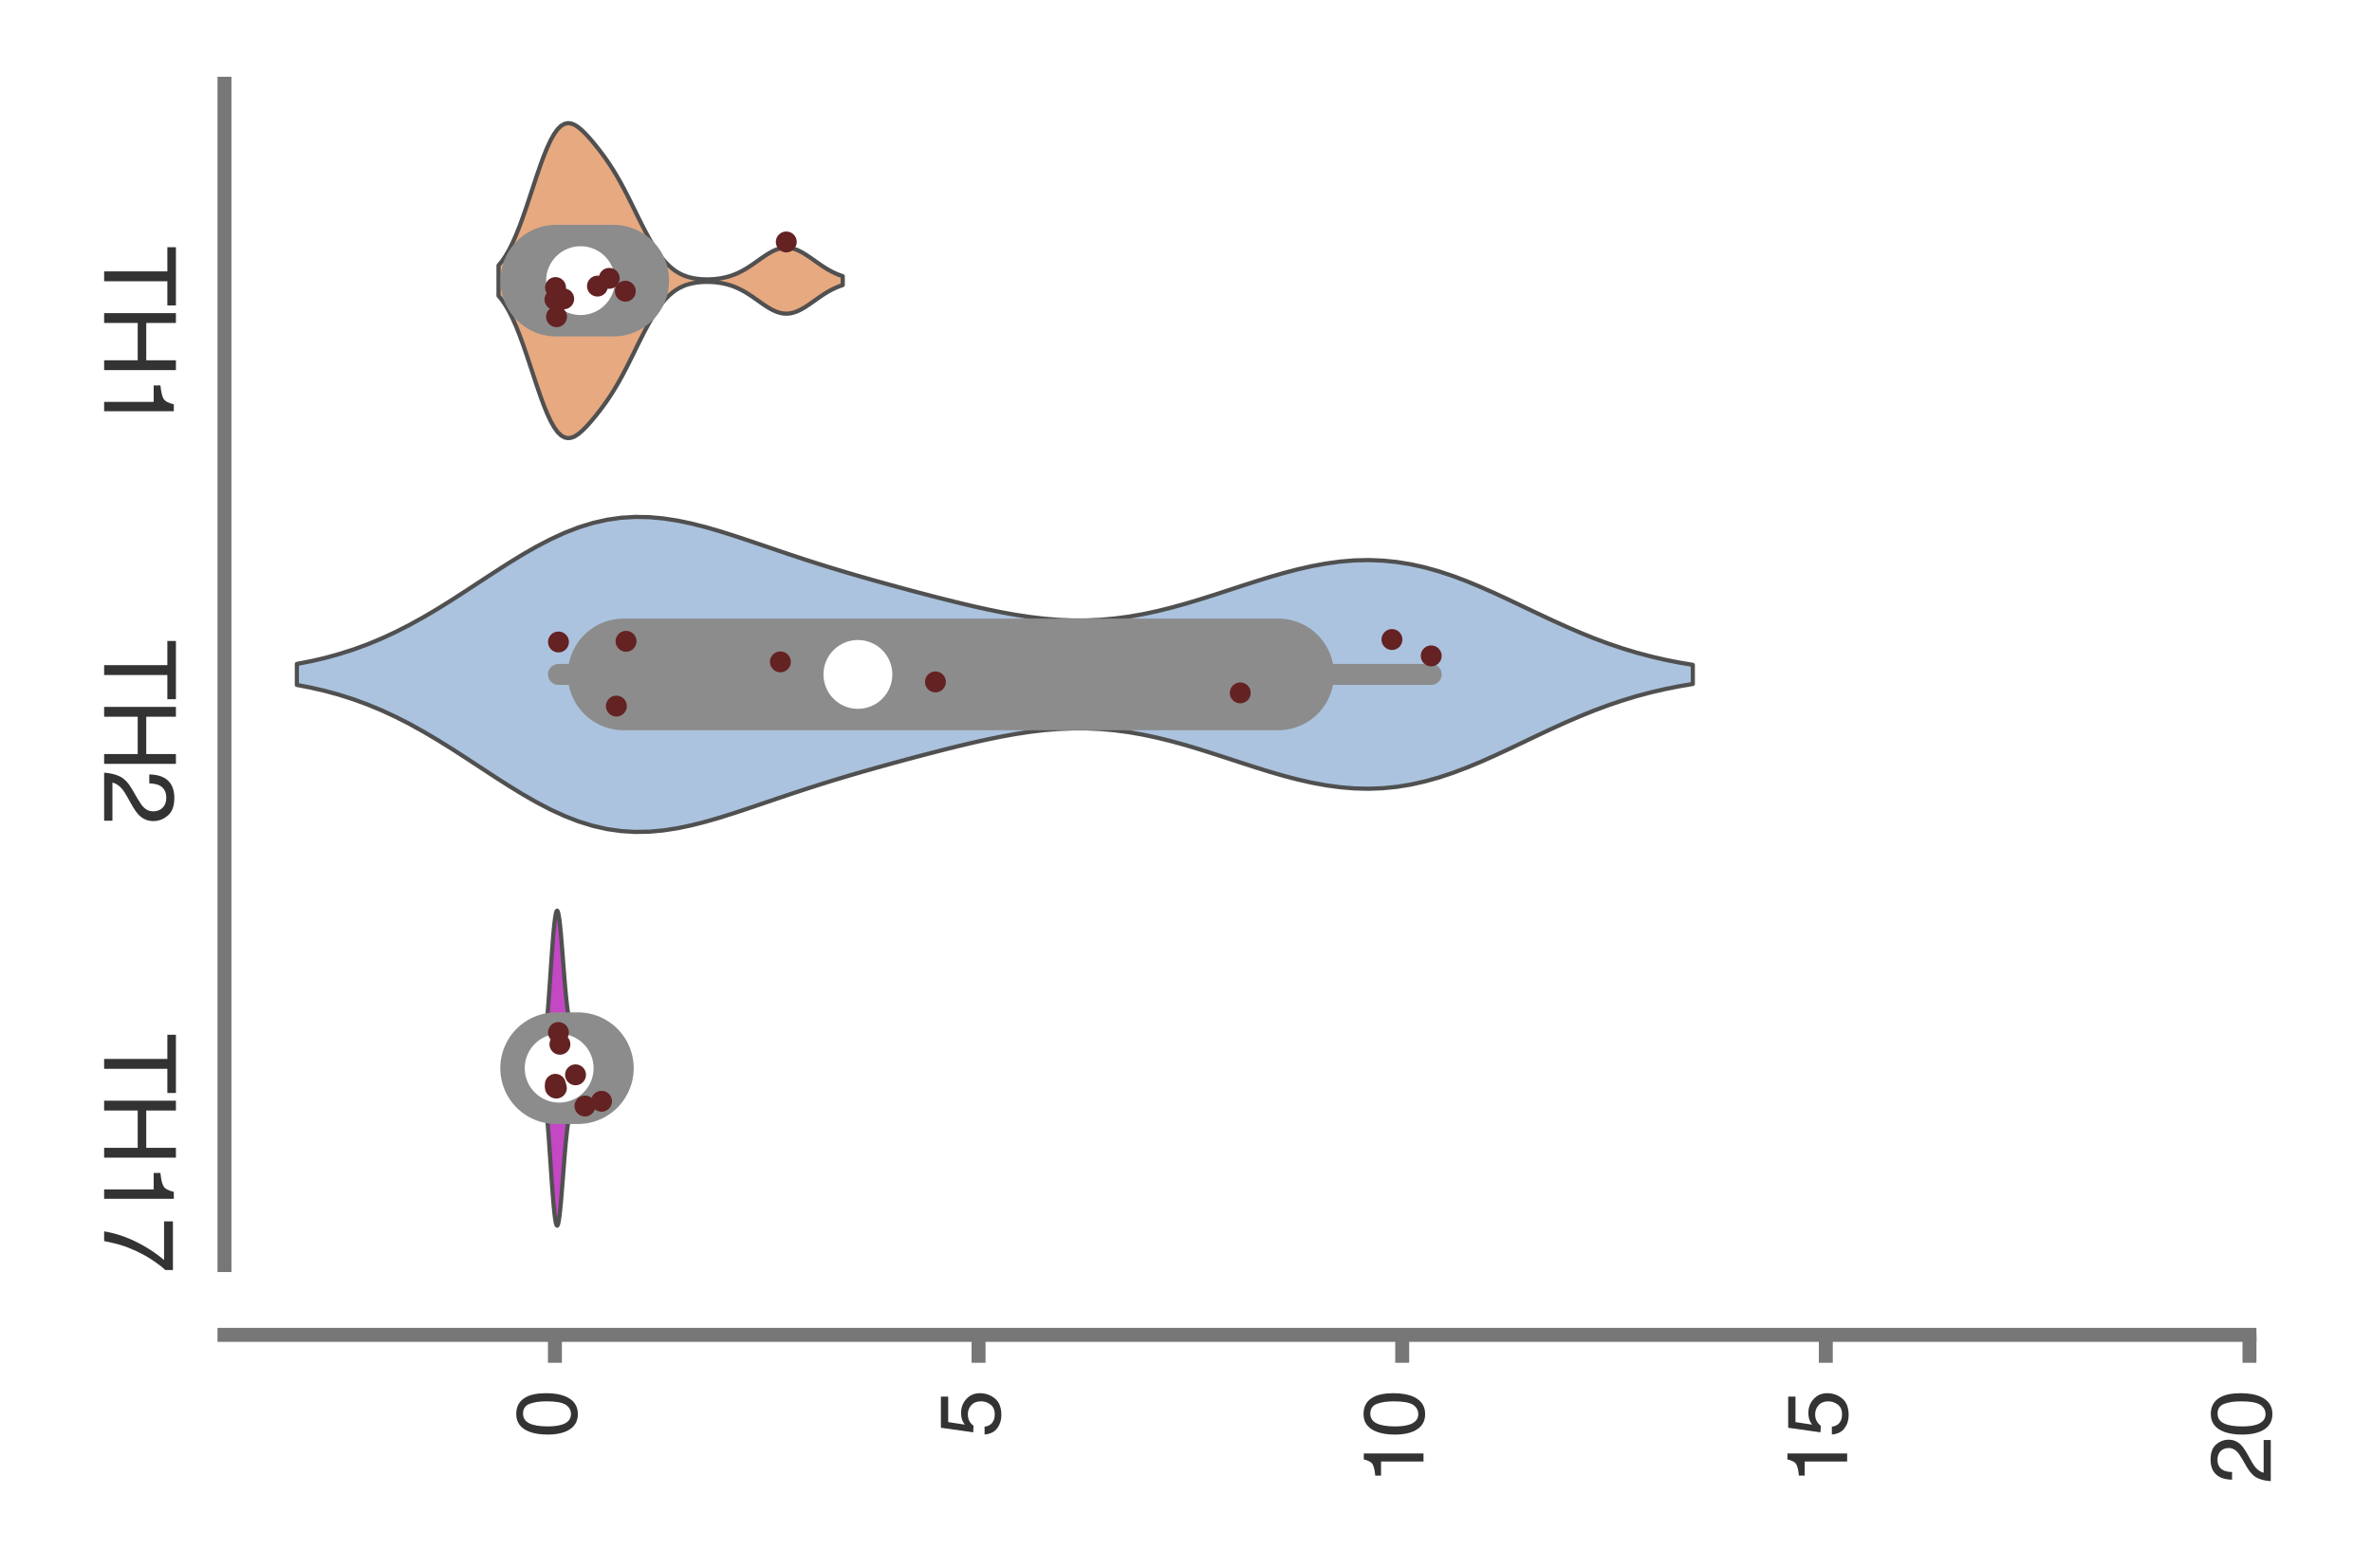 <?xml version="1.0" encoding="utf-8" standalone="no"?>
<!DOCTYPE svg PUBLIC "-//W3C//DTD SVG 1.1//EN"
  "http://www.w3.org/Graphics/SVG/1.1/DTD/svg11.dtd">
<svg xmlns:xlink="http://www.w3.org/1999/xlink" width="84.96pt" height="56.16pt" viewBox="0 0 84.96 56.16" xmlns="http://www.w3.org/2000/svg" version="1.1">
 <defs>
  <style type="text/css">*{stroke-linejoin: round; stroke-linecap: butt}</style>
 </defs>
 <g id="figure_1">
  <g id="patch_1">
   <path d="M 0 56.16 
L 84.96 56.16 
L 84.96 0 
L 0 0 
z
" style="fill: #ffffff"/>
  </g>
  <g id="axes_1">
   <g id="patch_2">
    <path d="M 8.04 45.323 
L 80.571 45.323 
L 80.571 3 
L 8.04 3 
z
" style="fill: #ffffff"/>
   </g>
   <g id="matplotlib.axis_1">
    <g id="xtick_1">
     <g id="line2d_1">
      <defs>
       <path id="mef091b6fe2" d="M 0 0 
L 0 1 
" style="stroke: #777777; stroke-width: 0.5"/>
      </defs>
      <g>
       <use xlink:href="#mef091b6fe2" x="19.876" y="47.823" style="fill: #777777; stroke: #777777; stroke-width: 0.5"/>
      </g>
     </g>
     <g id="text_1">
      <!-- 0 -->
      <g style="fill: #333333" transform="translate(20.639 51.491) rotate(-90) scale(0.03 -0.03)">
       <defs>
        <path id="Helvetica-30" d="M 1731 4475 
Q 2600 4475 2988 3759 
Q 3288 3206 3288 2244 
Q 3288 1331 3016 734 
Q 2622 -122 1728 -122 
Q 922 -122 528 578 
Q 200 1163 200 2147 
Q 200 2909 397 3456 
Q 766 4475 1731 4475 
z
M 1725 391 
Q 2163 391 2422 778 
Q 2681 1166 2681 2222 
Q 2681 2984 2493 3476 
Q 2306 3969 1766 3969 
Q 1269 3969 1039 3501 
Q 809 3034 809 2125 
Q 809 1441 956 1025 
Q 1181 391 1725 391 
z
" transform="scale(0.016)"/>
       </defs>
       <use xlink:href="#Helvetica-30"/>
      </g>
     </g>
    </g>
    <g id="xtick_2">
     <g id="line2d_2">
      <g>
       <use xlink:href="#mef091b6fe2" x="35.05" y="47.823" style="fill: #777777; stroke: #777777; stroke-width: 0.5"/>
      </g>
     </g>
     <g id="text_2">
      <!-- 5 -->
      <g style="fill: #333333" transform="translate(35.813 51.491) rotate(-90) scale(0.03 -0.03)">
       <defs>
        <path id="Helvetica-35" d="M 791 1141 
Q 847 659 1238 475 
Q 1438 381 1700 381 
Q 2200 381 2440 700 
Q 2681 1019 2681 1406 
Q 2681 1875 2395 2131 
Q 2109 2388 1709 2388 
Q 1419 2388 1211 2275 
Q 1003 2163 856 1963 
L 369 1991 
L 709 4400 
L 3034 4400 
L 3034 3856 
L 1131 3856 
L 941 2613 
Q 1097 2731 1238 2791 
Q 1488 2894 1816 2894 
Q 2431 2894 2859 2497 
Q 3288 2100 3288 1491 
Q 3288 856 2895 371 
Q 2503 -113 1644 -113 
Q 1097 -113 676 195 
Q 256 503 206 1141 
L 791 1141 
z
" transform="scale(0.016)"/>
       </defs>
       <use xlink:href="#Helvetica-35"/>
      </g>
     </g>
    </g>
    <g id="xtick_3">
     <g id="line2d_3">
      <g>
       <use xlink:href="#mef091b6fe2" x="50.224" y="47.823" style="fill: #777777; stroke: #777777; stroke-width: 0.5"/>
      </g>
     </g>
     <g id="text_3">
      <!-- 10 -->
      <g style="fill: #333333" transform="translate(50.987 53.16) rotate(-90) scale(0.03 -0.03)">
       <defs>
        <path id="Helvetica-31" d="M 613 3169 
L 613 3600 
Q 1222 3659 1462 3798 
Q 1703 3938 1822 4456 
L 2266 4456 
L 2266 0 
L 1666 0 
L 1666 3169 
L 613 3169 
z
" transform="scale(0.016)"/>
       </defs>
       <use xlink:href="#Helvetica-31"/>
       <use xlink:href="#Helvetica-30" x="55.615"/>
      </g>
     </g>
    </g>
    <g id="xtick_4">
     <g id="line2d_4">
      <g>
       <use xlink:href="#mef091b6fe2" x="65.397" y="47.823" style="fill: #777777; stroke: #777777; stroke-width: 0.5"/>
      </g>
     </g>
     <g id="text_4">
      <!-- 15 -->
      <g style="fill: #333333" transform="translate(66.161 53.16) rotate(-90) scale(0.03 -0.03)">
       <use xlink:href="#Helvetica-31"/>
       <use xlink:href="#Helvetica-35" x="55.615"/>
      </g>
     </g>
    </g>
    <g id="xtick_5">
     <g id="line2d_5">
      <g>
       <use xlink:href="#mef091b6fe2" x="80.571" y="47.823" style="fill: #777777; stroke: #777777; stroke-width: 0.5"/>
      </g>
     </g>
     <g id="text_5">
      <!-- 20 -->
      <g style="fill: #333333" transform="translate(81.334 53.16) rotate(-90) scale(0.03 -0.03)">
       <defs>
        <path id="Helvetica-32" d="M 200 0 
Q 231 578 439 1006 
Q 647 1434 1250 1784 
L 1850 2131 
Q 2253 2366 2416 2531 
Q 2672 2791 2672 3125 
Q 2672 3516 2437 3745 
Q 2203 3975 1813 3975 
Q 1234 3975 1013 3538 
Q 894 3303 881 2888 
L 309 2888 
Q 319 3472 525 3841 
Q 891 4491 1816 4491 
Q 2584 4491 2939 4075 
Q 3294 3659 3294 3150 
Q 3294 2613 2916 2231 
Q 2697 2009 2131 1694 
L 1703 1456 
Q 1397 1288 1222 1134 
Q 909 863 828 531 
L 3272 531 
L 3272 0 
L 200 0 
z
" transform="scale(0.016)"/>
       </defs>
       <use xlink:href="#Helvetica-32"/>
       <use xlink:href="#Helvetica-30" x="55.615"/>
      </g>
     </g>
    </g>
   </g>
   <g id="matplotlib.axis_2">
    <g id="ytick_1">
     <g id="text_6">
      <!-- TH1 -->
      <g style="fill: #333333" transform="translate(3.73 8.799) rotate(-270) scale(0.035 -0.035)">
       <defs>
        <path id="Helvetica-54" d="M 3828 4591 
L 3828 4044 
L 2281 4044 
L 2281 0 
L 1650 0 
L 1650 4044 
L 103 4044 
L 103 4591 
L 3828 4591 
z
" transform="scale(0.016)"/>
        <path id="Helvetica-48" d="M 503 4591 
L 1131 4591 
L 1131 2694 
L 3519 2694 
L 3519 4591 
L 4147 4591 
L 4147 0 
L 3519 0 
L 3519 2147 
L 1131 2147 
L 1131 0 
L 503 0 
L 503 4591 
z
" transform="scale(0.016)"/>
       </defs>
       <use xlink:href="#Helvetica-54"/>
       <use xlink:href="#Helvetica-48" x="61.084"/>
       <use xlink:href="#Helvetica-31" x="133.301"/>
      </g>
     </g>
    </g>
    <g id="ytick_2">
     <g id="text_7">
      <!-- TH2 -->
      <g style="fill: #333333" transform="translate(3.73 22.906) rotate(-270) scale(0.035 -0.035)">
       <use xlink:href="#Helvetica-54"/>
       <use xlink:href="#Helvetica-48" x="61.084"/>
       <use xlink:href="#Helvetica-32" x="133.301"/>
      </g>
     </g>
    </g>
    <g id="ytick_3">
     <g id="text_8">
      <!-- TH17 -->
      <g style="fill: #333333" transform="translate(3.73 37.014) rotate(-270) scale(0.035 -0.035)">
       <defs>
        <path id="Helvetica-37" d="M 3347 4400 
L 3347 3909 
Q 3131 3700 2773 3181 
Q 2416 2663 2141 2063 
Q 1869 1478 1728 997 
Q 1638 688 1494 0 
L 872 0 
Q 1084 1281 1809 2550 
Q 2238 3294 2709 3834 
L 234 3834 
L 234 4400 
L 3347 4400 
z
" transform="scale(0.016)"/>
       </defs>
       <use xlink:href="#Helvetica-54"/>
       <use xlink:href="#Helvetica-48" x="61.084"/>
       <use xlink:href="#Helvetica-31" x="133.301"/>
       <use xlink:href="#Helvetica-37" x="188.916"/>
      </g>
     </g>
    </g>
   </g>
   <g id="PolyCollection_1">
    <defs>
     <path id="m89e0bec15a" d="M 17.856 -45.563 
L 17.856 -46.649 
L 17.981 -46.802 
L 18.105 -46.985 
L 18.23 -47.2 
L 18.354 -47.448 
L 18.479 -47.729 
L 18.604 -48.039 
L 18.728 -48.377 
L 18.853 -48.736 
L 18.977 -49.109 
L 19.102 -49.488 
L 19.226 -49.864 
L 19.351 -50.226 
L 19.475 -50.565 
L 19.6 -50.872 
L 19.724 -51.139 
L 19.849 -51.36 
L 19.973 -51.532 
L 20.098 -51.653 
L 20.222 -51.724 
L 20.347 -51.749 
L 20.471 -51.732 
L 20.596 -51.679 
L 20.721 -51.597 
L 20.845 -51.492 
L 20.97 -51.37 
L 21.094 -51.235 
L 21.219 -51.091 
L 21.343 -50.94 
L 21.468 -50.782 
L 21.592 -50.617 
L 21.717 -50.444 
L 21.841 -50.261 
L 21.966 -50.067 
L 22.09 -49.861 
L 22.215 -49.643 
L 22.339 -49.413 
L 22.464 -49.173 
L 22.588 -48.925 
L 22.713 -48.672 
L 22.837 -48.419 
L 22.962 -48.168 
L 23.087 -47.924 
L 23.211 -47.691 
L 23.336 -47.471 
L 23.46 -47.267 
L 23.585 -47.082 
L 23.709 -46.916 
L 23.834 -46.77 
L 23.958 -46.643 
L 24.083 -46.535 
L 24.207 -46.444 
L 24.332 -46.369 
L 24.456 -46.308 
L 24.581 -46.26 
L 24.705 -46.223 
L 24.83 -46.195 
L 24.954 -46.174 
L 25.079 -46.161 
L 25.203 -46.153 
L 25.328 -46.15 
L 25.453 -46.153 
L 25.577 -46.161 
L 25.702 -46.174 
L 25.826 -46.192 
L 25.951 -46.217 
L 26.075 -46.248 
L 26.2 -46.287 
L 26.324 -46.333 
L 26.449 -46.387 
L 26.573 -46.45 
L 26.698 -46.52 
L 26.822 -46.597 
L 26.947 -46.68 
L 27.071 -46.767 
L 27.196 -46.855 
L 27.32 -46.942 
L 27.445 -47.026 
L 27.57 -47.102 
L 27.694 -47.169 
L 27.819 -47.223 
L 27.943 -47.262 
L 28.068 -47.285 
L 28.192 -47.289 
L 28.317 -47.276 
L 28.441 -47.246 
L 28.566 -47.199 
L 28.69 -47.139 
L 28.815 -47.068 
L 28.939 -46.987 
L 29.064 -46.902 
L 29.188 -46.814 
L 29.313 -46.726 
L 29.437 -46.641 
L 29.562 -46.56 
L 29.686 -46.486 
L 29.811 -46.419 
L 29.936 -46.36 
L 30.06 -46.309 
L 30.185 -46.266 
L 30.185 -45.946 
L 30.185 -45.946 
L 30.06 -45.903 
L 29.936 -45.852 
L 29.811 -45.793 
L 29.686 -45.726 
L 29.562 -45.652 
L 29.437 -45.571 
L 29.313 -45.486 
L 29.188 -45.398 
L 29.064 -45.31 
L 28.939 -45.224 
L 28.815 -45.144 
L 28.69 -45.073 
L 28.566 -45.012 
L 28.441 -44.966 
L 28.317 -44.936 
L 28.192 -44.923 
L 28.068 -44.927 
L 27.943 -44.95 
L 27.819 -44.989 
L 27.694 -45.043 
L 27.57 -45.109 
L 27.445 -45.186 
L 27.32 -45.269 
L 27.196 -45.357 
L 27.071 -45.445 
L 26.947 -45.532 
L 26.822 -45.614 
L 26.698 -45.692 
L 26.573 -45.762 
L 26.449 -45.824 
L 26.324 -45.879 
L 26.2 -45.925 
L 26.075 -45.964 
L 25.951 -45.995 
L 25.826 -46.02 
L 25.702 -46.038 
L 25.577 -46.051 
L 25.453 -46.059 
L 25.328 -46.061 
L 25.203 -46.059 
L 25.079 -46.051 
L 24.954 -46.038 
L 24.83 -46.017 
L 24.705 -45.989 
L 24.581 -45.952 
L 24.456 -45.903 
L 24.332 -45.843 
L 24.207 -45.768 
L 24.083 -45.677 
L 23.958 -45.569 
L 23.834 -45.442 
L 23.709 -45.296 
L 23.585 -45.13 
L 23.46 -44.944 
L 23.336 -44.741 
L 23.211 -44.521 
L 23.087 -44.288 
L 22.962 -44.044 
L 22.837 -43.793 
L 22.713 -43.54 
L 22.588 -43.287 
L 22.464 -43.039 
L 22.339 -42.799 
L 22.215 -42.569 
L 22.09 -42.351 
L 21.966 -42.145 
L 21.841 -41.951 
L 21.717 -41.768 
L 21.592 -41.595 
L 21.468 -41.43 
L 21.343 -41.272 
L 21.219 -41.121 
L 21.094 -40.977 
L 20.97 -40.842 
L 20.845 -40.72 
L 20.721 -40.615 
L 20.596 -40.532 
L 20.471 -40.48 
L 20.347 -40.463 
L 20.222 -40.488 
L 20.098 -40.559 
L 19.973 -40.68 
L 19.849 -40.852 
L 19.724 -41.073 
L 19.6 -41.34 
L 19.475 -41.647 
L 19.351 -41.986 
L 19.226 -42.348 
L 19.102 -42.723 
L 18.977 -43.103 
L 18.853 -43.476 
L 18.728 -43.835 
L 18.604 -44.173 
L 18.479 -44.483 
L 18.354 -44.764 
L 18.23 -45.012 
L 18.105 -45.227 
L 17.981 -45.41 
L 17.856 -45.563 
z
" style="stroke: #505050; stroke-width: 0.15"/>
    </defs>
    <g clip-path="url(#pc114782d69)">
     <use xlink:href="#m89e0bec15a" x="0" y="56.16" style="fill: #e7a980; stroke: #505050; stroke-width: 0.15"/>
    </g>
   </g>
   <g id="PolyCollection_2">
    <defs>
     <path id="m4c66ac28af" d="M 10.633 -31.622 
L 10.633 -32.374 
L 11.138 -32.472 
L 11.643 -32.589 
L 12.148 -32.728 
L 12.653 -32.889 
L 13.158 -33.073 
L 13.663 -33.283 
L 14.168 -33.517 
L 14.673 -33.775 
L 15.178 -34.054 
L 15.683 -34.353 
L 16.188 -34.668 
L 16.693 -34.994 
L 17.198 -35.325 
L 17.703 -35.655 
L 18.208 -35.979 
L 18.713 -36.289 
L 19.219 -36.579 
L 19.724 -36.842 
L 20.229 -37.074 
L 20.734 -37.269 
L 21.239 -37.425 
L 21.744 -37.539 
L 22.249 -37.611 
L 22.754 -37.641 
L 23.259 -37.632 
L 23.764 -37.586 
L 24.269 -37.508 
L 24.774 -37.402 
L 25.279 -37.274 
L 25.784 -37.127 
L 26.289 -36.968 
L 26.794 -36.801 
L 27.299 -36.63 
L 27.804 -36.458 
L 28.309 -36.287 
L 28.815 -36.12 
L 29.32 -35.958 
L 29.825 -35.801 
L 30.33 -35.649 
L 30.835 -35.501 
L 31.34 -35.357 
L 31.845 -35.217 
L 32.35 -35.079 
L 32.855 -34.944 
L 33.36 -34.811 
L 33.865 -34.682 
L 34.37 -34.557 
L 34.875 -34.437 
L 35.38 -34.325 
L 35.885 -34.222 
L 36.39 -34.131 
L 36.895 -34.055 
L 37.4 -33.995 
L 37.905 -33.953 
L 38.41 -33.932 
L 38.916 -33.933 
L 39.421 -33.955 
L 39.926 -34.001 
L 40.431 -34.068 
L 40.936 -34.156 
L 41.441 -34.264 
L 41.946 -34.389 
L 42.451 -34.528 
L 42.956 -34.679 
L 43.461 -34.838 
L 43.966 -35.003 
L 44.471 -35.168 
L 44.976 -35.331 
L 45.481 -35.487 
L 45.986 -35.633 
L 46.491 -35.765 
L 46.996 -35.879 
L 47.501 -35.972 
L 48.006 -36.041 
L 48.512 -36.083 
L 49.017 -36.095 
L 49.522 -36.076 
L 50.027 -36.026 
L 50.532 -35.944 
L 51.037 -35.832 
L 51.542 -35.69 
L 52.047 -35.523 
L 52.552 -35.331 
L 53.057 -35.121 
L 53.562 -34.896 
L 54.067 -34.661 
L 54.572 -34.421 
L 55.077 -34.181 
L 55.582 -33.944 
L 56.087 -33.715 
L 56.592 -33.497 
L 57.097 -33.292 
L 57.602 -33.104 
L 58.107 -32.933 
L 58.613 -32.78 
L 59.118 -32.645 
L 59.623 -32.527 
L 60.128 -32.426 
L 60.633 -32.341 
L 60.633 -31.656 
L 60.633 -31.656 
L 60.128 -31.57 
L 59.623 -31.469 
L 59.118 -31.352 
L 58.613 -31.217 
L 58.107 -31.063 
L 57.602 -30.892 
L 57.097 -30.704 
L 56.592 -30.5 
L 56.087 -30.282 
L 55.582 -30.053 
L 55.077 -29.816 
L 54.572 -29.575 
L 54.067 -29.335 
L 53.562 -29.1 
L 53.057 -28.875 
L 52.552 -28.665 
L 52.047 -28.474 
L 51.542 -28.306 
L 51.037 -28.165 
L 50.532 -28.052 
L 50.027 -27.97 
L 49.522 -27.92 
L 49.017 -27.902 
L 48.512 -27.914 
L 48.006 -27.956 
L 47.501 -28.024 
L 46.996 -28.117 
L 46.491 -28.231 
L 45.986 -28.363 
L 45.481 -28.509 
L 44.976 -28.666 
L 44.471 -28.829 
L 43.966 -28.994 
L 43.461 -29.158 
L 42.956 -29.318 
L 42.451 -29.469 
L 41.946 -29.608 
L 41.441 -29.733 
L 40.936 -29.84 
L 40.431 -29.929 
L 39.926 -29.996 
L 39.421 -30.041 
L 38.916 -30.064 
L 38.41 -30.064 
L 37.905 -30.043 
L 37.4 -30.002 
L 36.895 -29.942 
L 36.39 -29.865 
L 35.885 -29.774 
L 35.38 -29.672 
L 34.875 -29.56 
L 34.37 -29.44 
L 33.865 -29.315 
L 33.36 -29.185 
L 32.855 -29.053 
L 32.35 -28.918 
L 31.845 -28.78 
L 31.34 -28.639 
L 30.835 -28.496 
L 30.33 -28.348 
L 29.825 -28.196 
L 29.32 -28.038 
L 28.815 -27.876 
L 28.309 -27.709 
L 27.804 -27.539 
L 27.299 -27.367 
L 26.794 -27.196 
L 26.289 -27.028 
L 25.784 -26.869 
L 25.279 -26.723 
L 24.774 -26.594 
L 24.269 -26.488 
L 23.764 -26.41 
L 23.259 -26.364 
L 22.754 -26.355 
L 22.249 -26.386 
L 21.744 -26.457 
L 21.239 -26.572 
L 20.734 -26.727 
L 20.229 -26.923 
L 19.724 -27.154 
L 19.219 -27.418 
L 18.713 -27.708 
L 18.208 -28.018 
L 17.703 -28.341 
L 17.198 -28.672 
L 16.693 -29.003 
L 16.188 -29.329 
L 15.683 -29.643 
L 15.178 -29.942 
L 14.673 -30.222 
L 14.168 -30.48 
L 13.663 -30.714 
L 13.158 -30.923 
L 12.653 -31.108 
L 12.148 -31.269 
L 11.643 -31.407 
L 11.138 -31.524 
L 10.633 -31.622 
z
" style="stroke: #505050; stroke-width: 0.15"/>
    </defs>
    <g clip-path="url(#pc114782d69)">
     <use xlink:href="#m4c66ac28af" x="0" y="56.16" style="fill: #abc3de; stroke: #505050; stroke-width: 0.15"/>
    </g>
   </g>
   <g id="PolyCollection_3">
    <defs>
     <path id="m0a81c476cb" d="M 19.444 -17.378 
L 19.444 -18.403 
L 19.47 -18.541 
L 19.495 -18.706 
L 19.521 -18.899 
L 19.547 -19.123 
L 19.573 -19.377 
L 19.598 -19.662 
L 19.624 -19.975 
L 19.65 -20.314 
L 19.676 -20.672 
L 19.701 -21.045 
L 19.727 -21.423 
L 19.753 -21.798 
L 19.779 -22.159 
L 19.804 -22.498 
L 19.83 -22.803 
L 19.856 -23.064 
L 19.882 -23.274 
L 19.907 -23.425 
L 19.933 -23.513 
L 19.959 -23.534 
L 19.985 -23.488 
L 20.01 -23.379 
L 20.036 -23.21 
L 20.062 -22.99 
L 20.088 -22.725 
L 20.113 -22.428 
L 20.139 -22.107 
L 20.165 -21.774 
L 20.191 -21.441 
L 20.216 -21.116 
L 20.242 -20.808 
L 20.268 -20.525 
L 20.294 -20.272 
L 20.319 -20.052 
L 20.345 -19.869 
L 20.371 -19.721 
L 20.397 -19.607 
L 20.422 -19.526 
L 20.448 -19.474 
L 20.474 -19.446 
L 20.5 -19.439 
L 20.525 -19.448 
L 20.551 -19.469 
L 20.577 -19.497 
L 20.603 -19.529 
L 20.628 -19.562 
L 20.654 -19.593 
L 20.68 -19.621 
L 20.706 -19.643 
L 20.731 -19.659 
L 20.757 -19.669 
L 20.783 -19.67 
L 20.809 -19.663 
L 20.834 -19.648 
L 20.86 -19.625 
L 20.886 -19.593 
L 20.912 -19.553 
L 20.937 -19.505 
L 20.963 -19.451 
L 20.989 -19.391 
L 21.015 -19.327 
L 21.04 -19.26 
L 21.066 -19.193 
L 21.092 -19.127 
L 21.118 -19.066 
L 21.143 -19.011 
L 21.169 -18.964 
L 21.195 -18.928 
L 21.221 -18.902 
L 21.246 -18.888 
L 21.272 -18.886 
L 21.298 -18.895 
L 21.323 -18.913 
L 21.349 -18.939 
L 21.375 -18.97 
L 21.401 -19.003 
L 21.426 -19.036 
L 21.452 -19.065 
L 21.478 -19.087 
L 21.504 -19.101 
L 21.529 -19.103 
L 21.555 -19.094 
L 21.581 -19.072 
L 21.607 -19.036 
L 21.632 -18.989 
L 21.658 -18.931 
L 21.684 -18.864 
L 21.71 -18.79 
L 21.735 -18.71 
L 21.761 -18.629 
L 21.787 -18.546 
L 21.813 -18.466 
L 21.838 -18.388 
L 21.864 -18.316 
L 21.89 -18.249 
L 21.916 -18.189 
L 21.941 -18.136 
L 21.967 -18.089 
L 21.993 -18.049 
L 21.993 -17.732 
L 21.993 -17.732 
L 21.967 -17.692 
L 21.941 -17.646 
L 21.916 -17.592 
L 21.89 -17.532 
L 21.864 -17.465 
L 21.838 -17.393 
L 21.813 -17.316 
L 21.787 -17.235 
L 21.761 -17.153 
L 21.735 -17.071 
L 21.71 -16.992 
L 21.684 -16.917 
L 21.658 -16.85 
L 21.632 -16.792 
L 21.607 -16.745 
L 21.581 -16.71 
L 21.555 -16.687 
L 21.529 -16.678 
L 21.504 -16.681 
L 21.478 -16.694 
L 21.452 -16.716 
L 21.426 -16.745 
L 21.401 -16.778 
L 21.375 -16.811 
L 21.349 -16.842 
L 21.323 -16.868 
L 21.298 -16.886 
L 21.272 -16.895 
L 21.246 -16.893 
L 21.221 -16.879 
L 21.195 -16.854 
L 21.169 -16.817 
L 21.143 -16.77 
L 21.118 -16.715 
L 21.092 -16.654 
L 21.066 -16.589 
L 21.04 -16.521 
L 21.015 -16.455 
L 20.989 -16.39 
L 20.963 -16.33 
L 20.937 -16.276 
L 20.912 -16.228 
L 20.886 -16.188 
L 20.86 -16.157 
L 20.834 -16.133 
L 20.809 -16.118 
L 20.783 -16.111 
L 20.757 -16.113 
L 20.731 -16.122 
L 20.706 -16.138 
L 20.68 -16.16 
L 20.654 -16.188 
L 20.628 -16.219 
L 20.603 -16.252 
L 20.577 -16.284 
L 20.551 -16.312 
L 20.525 -16.333 
L 20.5 -16.342 
L 20.474 -16.335 
L 20.448 -16.307 
L 20.422 -16.255 
L 20.397 -16.174 
L 20.371 -16.061 
L 20.345 -15.913 
L 20.319 -15.729 
L 20.294 -15.509 
L 20.268 -15.256 
L 20.242 -14.973 
L 20.216 -14.665 
L 20.191 -14.34 
L 20.165 -14.007 
L 20.139 -13.674 
L 20.113 -13.354 
L 20.088 -13.056 
L 20.062 -12.792 
L 20.036 -12.571 
L 20.01 -12.402 
L 19.985 -12.293 
L 19.959 -12.248 
L 19.933 -12.269 
L 19.907 -12.356 
L 19.882 -12.507 
L 19.856 -12.717 
L 19.83 -12.978 
L 19.804 -13.283 
L 19.779 -13.622 
L 19.753 -13.984 
L 19.727 -14.359 
L 19.701 -14.737 
L 19.676 -15.109 
L 19.65 -15.467 
L 19.624 -15.806 
L 19.598 -16.119 
L 19.573 -16.404 
L 19.547 -16.659 
L 19.521 -16.882 
L 19.495 -17.076 
L 19.47 -17.24 
L 19.444 -17.378 
z
" style="stroke: #505050; stroke-width: 0.15"/>
    </defs>
    <g clip-path="url(#pc114782d69)">
     <use xlink:href="#m0a81c476cb" x="0" y="56.16" style="fill: #c447c3; stroke: #505050; stroke-width: 0.15"/>
    </g>
   </g>
   <g id="line2d_6">
    <path d="M 19.878 10.054 
L 22.398 10.054 
" clip-path="url(#pc114782d69)" style="fill: none; stroke: #8c8c8c; stroke-width: 0.75; stroke-linecap: round"/>
   </g>
   <g id="line2d_7">
    <path d="M 19.925 10.054 
L 21.965 10.054 
" clip-path="url(#pc114782d69)" style="fill: none; stroke: #8c8c8c; stroke-width: 4; stroke-linecap: round"/>
   </g>
   <g id="line2d_8">
    <path d="M 20.795 10.054 
" clip-path="url(#pc114782d69)" style="fill: none; stroke: #505050; stroke-width: 1.2; stroke-linecap: round"/>
    <defs>
     <path id="m6948fc2d87" d="M 0 0.833 
C 0.221 0.833 0.433 0.746 0.589 0.589 
C 0.746 0.433 0.833 0.221 0.833 0 
C 0.833 -0.221 0.746 -0.433 0.589 -0.589 
C 0.433 -0.746 0.221 -0.833 0 -0.833 
C -0.221 -0.833 -0.433 -0.746 -0.589 -0.589 
C -0.746 -0.433 -0.833 -0.221 -0.833 0 
C -0.833 0.221 -0.746 0.433 -0.589 0.589 
C -0.433 0.746 -0.221 0.833 0 0.833 
z
" style="stroke: #ffffff; stroke-width: 0.8"/>
    </defs>
    <g clip-path="url(#pc114782d69)">
     <use xlink:href="#m6948fc2d87" x="20.795" y="10.054" style="fill: #ffffff; stroke: #ffffff; stroke-width: 0.8"/>
    </g>
   </g>
   <g id="line2d_9">
    <path d="M 20.003 24.162 
L 51.263 24.162 
" clip-path="url(#pc114782d69)" style="fill: none; stroke: #8c8c8c; stroke-width: 0.75; stroke-linecap: round"/>
   </g>
   <g id="line2d_10">
    <path d="M 22.337 24.162 
L 45.781 24.162 
" clip-path="url(#pc114782d69)" style="fill: none; stroke: #8c8c8c; stroke-width: 4; stroke-linecap: round"/>
   </g>
   <g id="line2d_11">
    <path d="M 30.728 24.162 
" clip-path="url(#pc114782d69)" style="fill: none; stroke: #505050; stroke-width: 1.2; stroke-linecap: round"/>
    <g clip-path="url(#pc114782d69)">
     <use xlink:href="#m6948fc2d87" x="30.728" y="24.162" style="fill: #ffffff; stroke: #ffffff; stroke-width: 0.8"/>
    </g>
   </g>
   <g id="line2d_12">
    <path d="M 19.892 38.269 
L 21.545 38.269 
" clip-path="url(#pc114782d69)" style="fill: none; stroke: #8c8c8c; stroke-width: 0.75; stroke-linecap: round"/>
   </g>
   <g id="line2d_13">
    <path d="M 19.919 38.269 
L 20.698 38.269 
" clip-path="url(#pc114782d69)" style="fill: none; stroke: #8c8c8c; stroke-width: 4; stroke-linecap: round"/>
   </g>
   <g id="line2d_14">
    <path d="M 20.028 38.269 
" clip-path="url(#pc114782d69)" style="fill: none; stroke: #505050; stroke-width: 1.2; stroke-linecap: round"/>
    <g clip-path="url(#pc114782d69)">
     <use xlink:href="#m6948fc2d87" x="20.028" y="38.269" style="fill: #ffffff; stroke: #ffffff; stroke-width: 0.8"/>
    </g>
   </g>
   <g id="patch_3">
    <path d="M 8.04 45.323 
L 8.04 3 
" style="fill: none; stroke: #777777; stroke-width: 0.5; stroke-linejoin: miter; stroke-linecap: square"/>
   </g>
   <g id="patch_4">
    <path d="M 8.04 47.823 
L 80.571 47.823 
" style="fill: none; stroke: #777777; stroke-width: 0.5; stroke-linejoin: miter; stroke-linecap: square"/>
   </g>
   <g id="PathCollection_1">
    <defs>
     <path id="m6f5f8d51e7" d="M 0 0.375 
C 0.099 0.375 0.195 0.335 0.265 0.265 
C 0.335 0.195 0.375 0.099 0.375 0 
C 0.375 -0.099 0.335 -0.195 0.265 -0.265 
C 0.195 -0.335 0.099 -0.375 0 -0.375 
C -0.099 -0.375 -0.195 -0.335 -0.265 -0.265 
C -0.335 -0.195 -0.375 -0.099 -0.375 0 
C -0.375 0.099 -0.335 0.195 -0.265 0.265 
C -0.195 0.335 -0.099 0.375 0 0.375 
z
"/>
    </defs>
    <g clip-path="url(#pc114782d69)">
     <use xlink:href="#m6f5f8d51e7" x="19.898" y="10.301" style="fill: #642222"/>
     <use xlink:href="#m6f5f8d51e7" x="19.878" y="10.731" style="fill: #642222"/>
     <use xlink:href="#m6f5f8d51e7" x="20.191" y="10.707" style="fill: #642222"/>
     <use xlink:href="#m6f5f8d51e7" x="22.398" y="10.432" style="fill: #642222"/>
     <use xlink:href="#m6f5f8d51e7" x="28.163" y="8.668" style="fill: #642222"/>
     <use xlink:href="#m6f5f8d51e7" x="19.934" y="11.347" style="fill: #642222"/>
     <use xlink:href="#m6f5f8d51e7" x="21.4" y="10.25" style="fill: #642222"/>
     <use xlink:href="#m6f5f8d51e7" x="21.821" y="9.973" style="fill: #642222"/>
    </g>
   </g>
   <g id="PathCollection_2">
    <g clip-path="url(#pc114782d69)">
     <use xlink:href="#m6f5f8d51e7" x="20.003" y="23" style="fill: #642222"/>
     <use xlink:href="#m6f5f8d51e7" x="22.424" y="22.975" style="fill: #642222"/>
     <use xlink:href="#m6f5f8d51e7" x="49.857" y="22.912" style="fill: #642222"/>
     <use xlink:href="#m6f5f8d51e7" x="33.505" y="24.43" style="fill: #642222"/>
     <use xlink:href="#m6f5f8d51e7" x="51.263" y="23.498" style="fill: #642222"/>
     <use xlink:href="#m6f5f8d51e7" x="22.077" y="25.296" style="fill: #642222"/>
     <use xlink:href="#m6f5f8d51e7" x="27.952" y="23.712" style="fill: #642222"/>
     <use xlink:href="#m6f5f8d51e7" x="44.423" y="24.823" style="fill: #642222"/>
    </g>
   </g>
   <g id="PathCollection_3">
    <g clip-path="url(#pc114782d69)">
     <use xlink:href="#m6f5f8d51e7" x="19.892" y="38.958" style="fill: #642222"/>
     <use xlink:href="#m6f5f8d51e7" x="19.928" y="38.981" style="fill: #642222"/>
     <use xlink:href="#m6f5f8d51e7" x="20.055" y="37.412" style="fill: #642222"/>
     <use xlink:href="#m6f5f8d51e7" x="21.545" y="39.454" style="fill: #642222"/>
     <use xlink:href="#m6f5f8d51e7" x="20.952" y="39.624" style="fill: #642222"/>
     <use xlink:href="#m6f5f8d51e7" x="19.892" y="38.847" style="fill: #642222"/>
     <use xlink:href="#m6f5f8d51e7" x="20.614" y="38.507" style="fill: #642222"/>
     <use xlink:href="#m6f5f8d51e7" x="20.002" y="36.991" style="fill: #642222"/>
    </g>
   </g>
  </g>
 </g>
 <defs>
  <clipPath id="pc114782d69">
   <rect x="8.04" y="3" width="72.531" height="42.323"/>
  </clipPath>
 </defs>
</svg>
